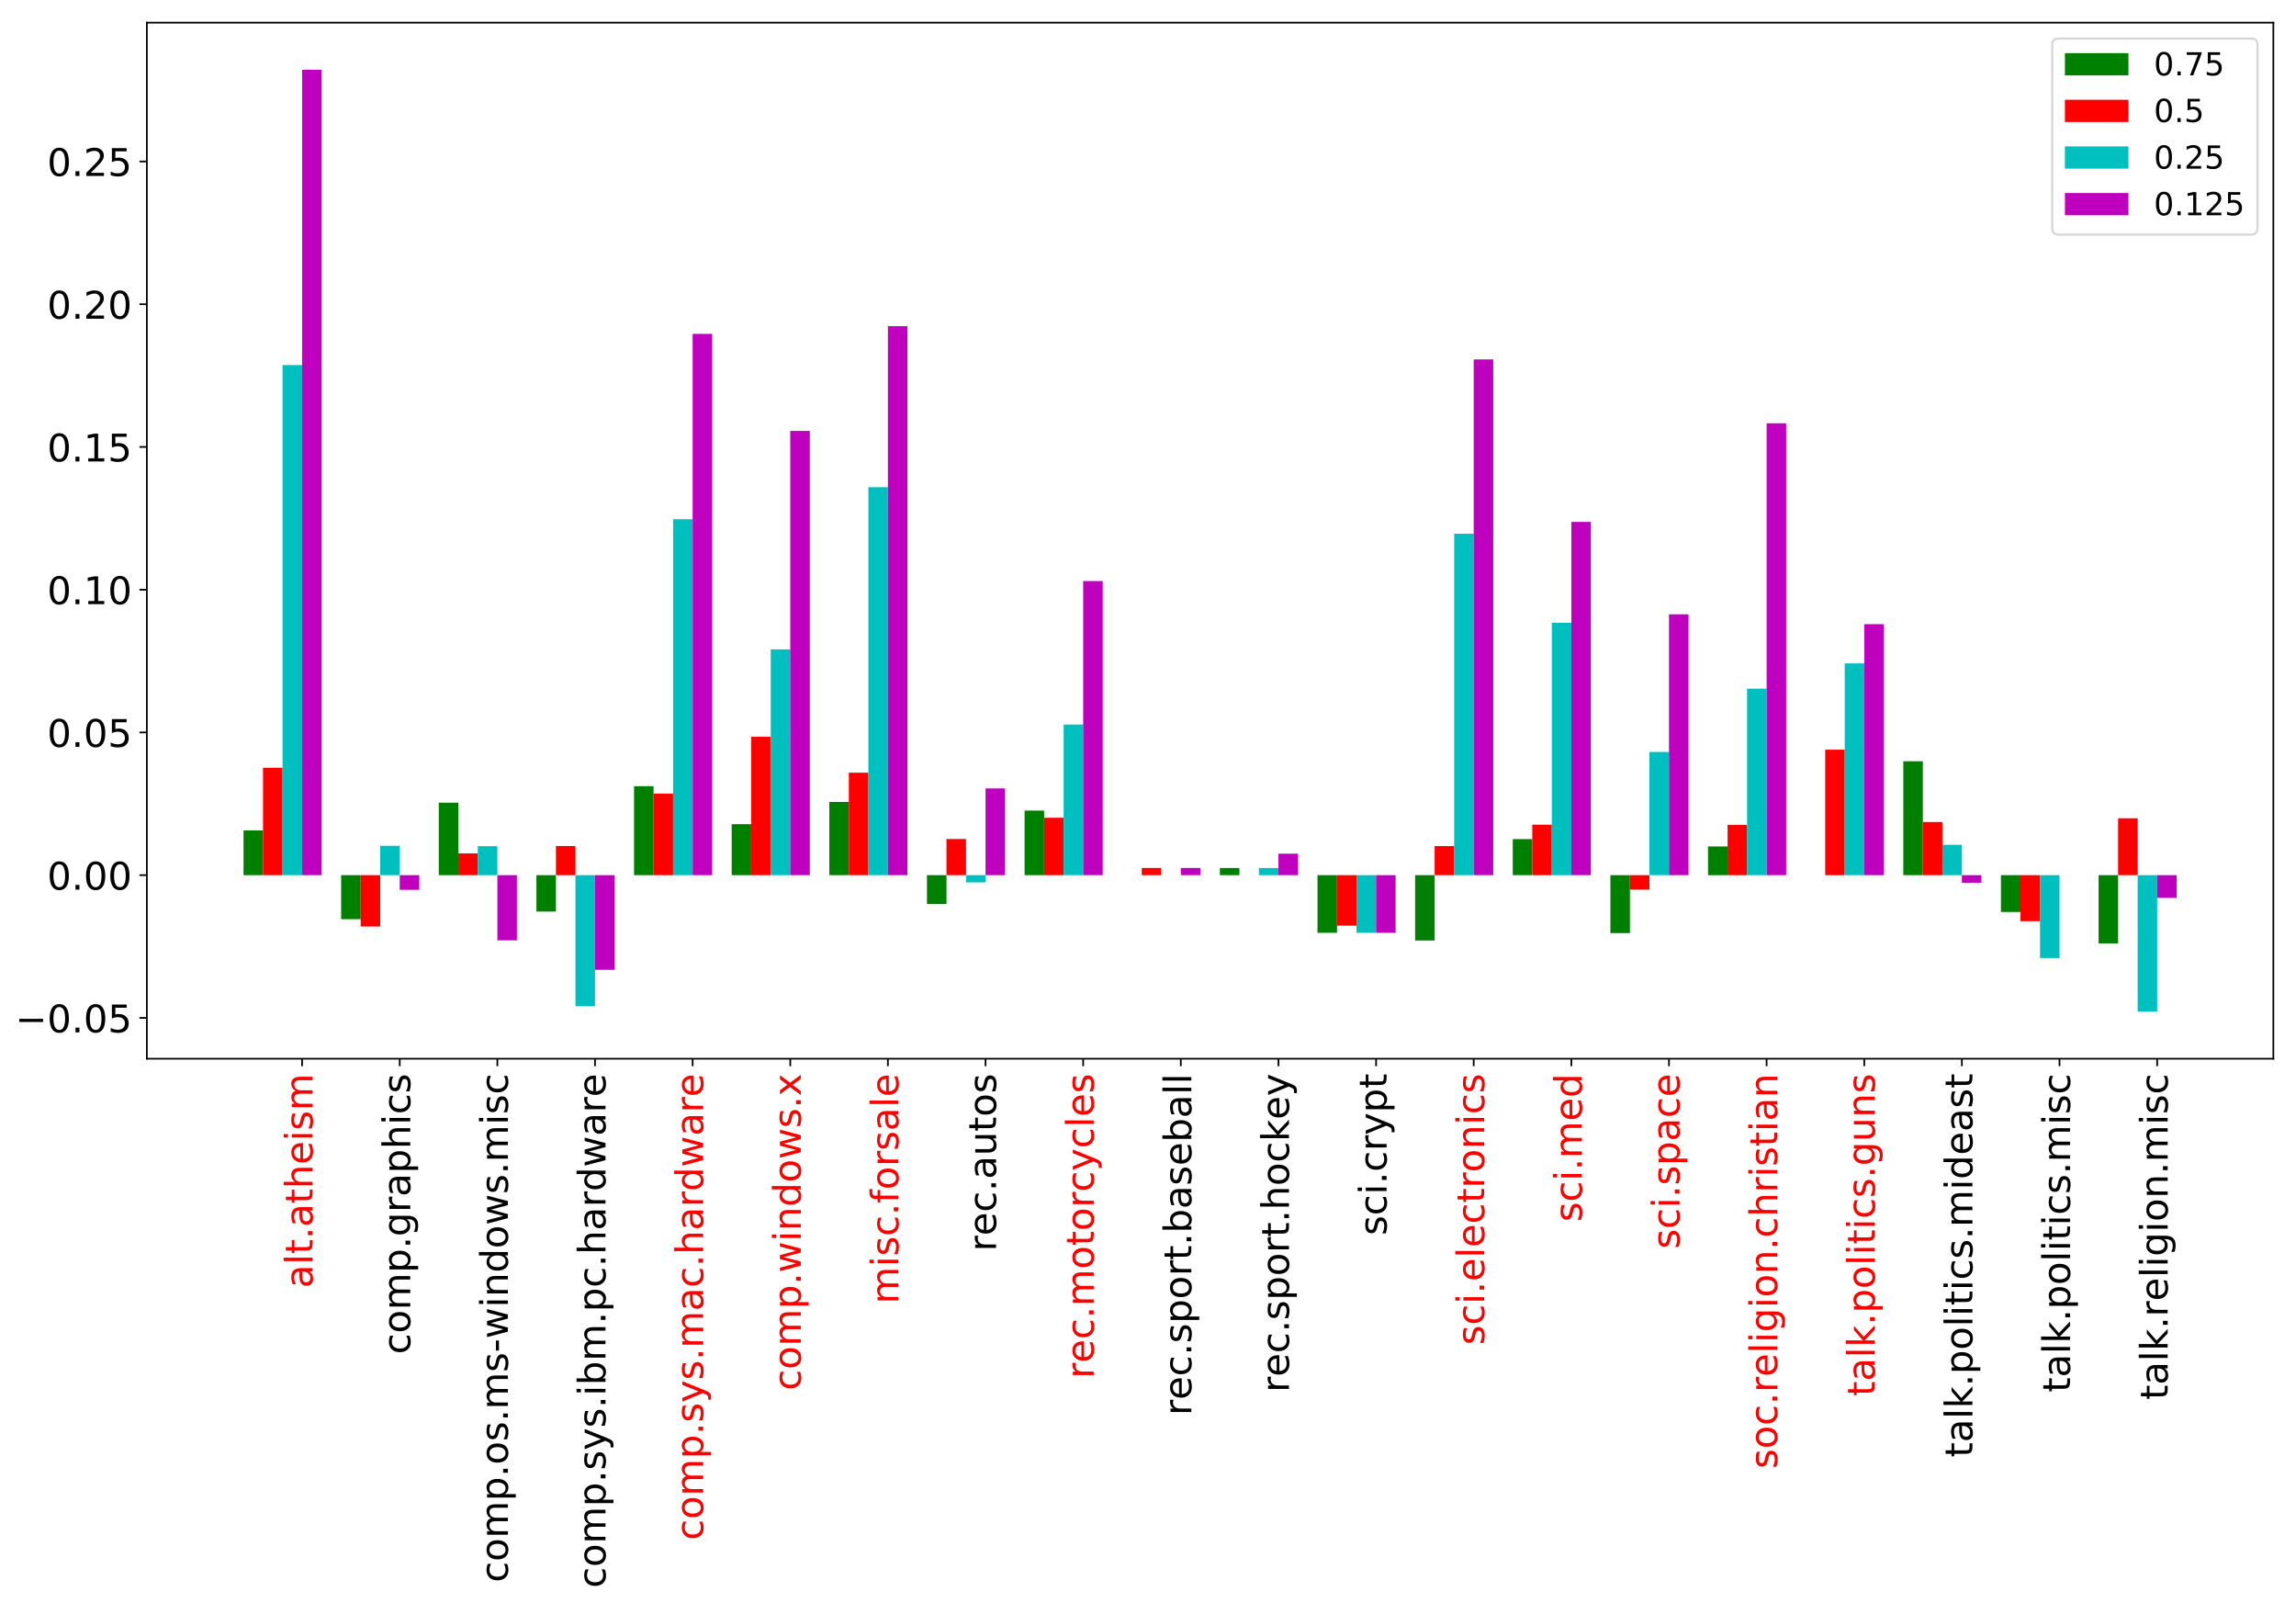 <?xml version="1.0" encoding="utf-8" standalone="no"?>
<!DOCTYPE svg PUBLIC "-//W3C//DTD SVG 1.1//EN"
  "http://www.w3.org/Graphics/SVG/1.1/DTD/svg11.dtd">
<!-- Created with matplotlib (https://matplotlib.org/) -->
<svg height="757.07pt" version="1.1" viewBox="0 0 1084.462 757.07" width="1084.462pt" xmlns="http://www.w3.org/2000/svg" xmlns:xlink="http://www.w3.org/1999/xlink">
 <defs>
  <style type="text/css">
*{stroke-linecap:butt;stroke-linejoin:round;}
  </style>
 </defs>
 <g id="figure_1">
  <g id="patch_1">
   <path d="M 0 757.07 
L 1084.462 757.07 
L 1084.462 -0 
L 0 -0 
z
" style="fill:#ffffff;"/>
  </g>
  <g id="axes_1">
   <g id="patch_2">
    <path d="M 69.362 499.94 
L 1073.762 499.94 
L 1073.762 10.7 
L 69.362 10.7 
z
" style="fill:#ffffff;"/>
   </g>
   <g id="patch_3">
    <path clip-path="url(#p10549a16bb)" d="M 115.016 413.255 
L 124.239 413.255 
L 124.239 392.126 
L 115.016 392.126 
z
" style="fill:#008000;"/>
   </g>
   <g id="patch_4">
    <path clip-path="url(#p10549a16bb)" d="M 161.132 413.255 
L 170.355 413.255 
L 170.355 434.047 
L 161.132 434.047 
z
" style="fill:#008000;"/>
   </g>
   <g id="patch_5">
    <path clip-path="url(#p10549a16bb)" d="M 207.248 413.255 
L 216.471 413.255 
L 216.471 379.042 
L 207.248 379.042 
z
" style="fill:#008000;"/>
   </g>
   <g id="patch_6">
    <path clip-path="url(#p10549a16bb)" d="M 253.363 413.255 
L 262.586 413.255 
L 262.586 430.449 
L 253.363 430.449 
z
" style="fill:#008000;"/>
   </g>
   <g id="patch_7">
    <path clip-path="url(#p10549a16bb)" d="M 299.479 413.255 
L 308.702 413.255 
L 308.702 371.239 
L 299.479 371.239 
z
" style="fill:#008000;"/>
   </g>
   <g id="patch_8">
    <path clip-path="url(#p10549a16bb)" d="M 345.595 413.255 
L 354.818 413.255 
L 354.818 389.183 
L 345.595 389.183 
z
" style="fill:#008000;"/>
   </g>
   <g id="patch_9">
    <path clip-path="url(#p10549a16bb)" d="M 391.71 413.255 
L 400.933 413.255 
L 400.933 378.691 
L 391.71 378.691 
z
" style="fill:#008000;"/>
   </g>
   <g id="patch_10">
    <path clip-path="url(#p10549a16bb)" d="M 437.826 413.255 
L 447.049 413.255 
L 447.049 426.906 
L 437.826 426.906 
z
" style="fill:#008000;"/>
   </g>
   <g id="patch_11">
    <path clip-path="url(#p10549a16bb)" d="M 483.942 413.255 
L 493.165 413.255 
L 493.165 382.772 
L 483.942 382.772 
z
" style="fill:#008000;"/>
   </g>
   <g id="patch_12">
    <path clip-path="url(#p10549a16bb)" d="M 530.057 413.255 
L 539.281 413.255 
L 539.281 413.255 
L 530.057 413.255 
z
" style="fill:#008000;"/>
   </g>
   <g id="patch_13">
    <path clip-path="url(#p10549a16bb)" d="M 576.173 413.255 
L 585.396 413.255 
L 585.396 409.877 
L 576.173 409.877 
z
" style="fill:#008000;"/>
   </g>
   <g id="patch_14">
    <path clip-path="url(#p10549a16bb)" d="M 622.289 413.255 
L 631.512 413.255 
L 631.512 440.488 
L 622.289 440.488 
z
" style="fill:#008000;"/>
   </g>
   <g id="patch_15">
    <path clip-path="url(#p10549a16bb)" d="M 668.405 413.255 
L 677.628 413.255 
L 677.628 444.126 
L 668.405 444.126 
z
" style="fill:#008000;"/>
   </g>
   <g id="patch_16">
    <path clip-path="url(#p10549a16bb)" d="M 714.52 413.255 
L 723.743 413.255 
L 723.743 396.235 
L 714.52 396.235 
z
" style="fill:#008000;"/>
   </g>
   <g id="patch_17">
    <path clip-path="url(#p10549a16bb)" d="M 760.636 413.255 
L 769.859 413.255 
L 769.859 440.626 
L 760.636 440.626 
z
" style="fill:#008000;"/>
   </g>
   <g id="patch_18">
    <path clip-path="url(#p10549a16bb)" d="M 806.752 413.255 
L 815.975 413.255 
L 815.975 399.707 
L 806.752 399.707 
z
" style="fill:#008000;"/>
   </g>
   <g id="patch_19">
    <path clip-path="url(#p10549a16bb)" d="M 852.867 413.255 
L 862.09 413.255 
L 862.09 413.255 
L 852.867 413.255 
z
" style="fill:#008000;"/>
   </g>
   <g id="patch_20">
    <path clip-path="url(#p10549a16bb)" d="M 898.983 413.255 
L 908.206 413.255 
L 908.206 359.478 
L 898.983 359.478 
z
" style="fill:#008000;"/>
   </g>
   <g id="patch_21">
    <path clip-path="url(#p10549a16bb)" d="M 945.099 413.255 
L 954.322 413.255 
L 954.322 430.649 
L 945.099 430.649 
z
" style="fill:#008000;"/>
   </g>
   <g id="patch_22">
    <path clip-path="url(#p10549a16bb)" d="M 991.214 413.255 
L 1000.438 413.255 
L 1000.438 445.478 
L 991.214 445.478 
z
" style="fill:#008000;"/>
   </g>
   <g id="patch_23">
    <path clip-path="url(#p10549a16bb)" d="M 124.239 413.255 
L 133.462 413.255 
L 133.462 362.546 
L 124.239 362.546 
z
" style="fill:#ff0000;"/>
   </g>
   <g id="patch_24">
    <path clip-path="url(#p10549a16bb)" d="M 170.355 413.255 
L 179.578 413.255 
L 179.578 437.512 
L 170.355 437.512 
z
" style="fill:#ff0000;"/>
   </g>
   <g id="patch_25">
    <path clip-path="url(#p10549a16bb)" d="M 216.471 413.255 
L 225.694 413.255 
L 225.694 402.991 
L 216.471 402.991 
z
" style="fill:#ff0000;"/>
   </g>
   <g id="patch_26">
    <path clip-path="url(#p10549a16bb)" d="M 262.586 413.255 
L 271.809 413.255 
L 271.809 399.5 
L 262.586 399.5 
z
" style="fill:#ff0000;"/>
   </g>
   <g id="patch_27">
    <path clip-path="url(#p10549a16bb)" d="M 308.702 413.255 
L 317.925 413.255 
L 317.925 374.74 
L 308.702 374.74 
z
" style="fill:#ff0000;"/>
   </g>
   <g id="patch_28">
    <path clip-path="url(#p10549a16bb)" d="M 354.818 413.255 
L 364.041 413.255 
L 364.041 347.918 
L 354.818 347.918 
z
" style="fill:#ff0000;"/>
   </g>
   <g id="patch_29">
    <path clip-path="url(#p10549a16bb)" d="M 400.933 413.255 
L 410.157 413.255 
L 410.157 364.865 
L 400.933 364.865 
z
" style="fill:#ff0000;"/>
   </g>
   <g id="patch_30">
    <path clip-path="url(#p10549a16bb)" d="M 447.049 413.255 
L 456.272 413.255 
L 456.272 396.192 
L 447.049 396.192 
z
" style="fill:#ff0000;"/>
   </g>
   <g id="patch_31">
    <path clip-path="url(#p10549a16bb)" d="M 493.165 413.255 
L 502.388 413.255 
L 502.388 386.159 
L 493.165 386.159 
z
" style="fill:#ff0000;"/>
   </g>
   <g id="patch_32">
    <path clip-path="url(#p10549a16bb)" d="M 539.281 413.255 
L 548.504 413.255 
L 548.504 409.86 
L 539.281 409.86 
z
" style="fill:#ff0000;"/>
   </g>
   <g id="patch_33">
    <path clip-path="url(#p10549a16bb)" d="M 585.396 413.255 
L 594.619 413.255 
L 594.619 413.255 
L 585.396 413.255 
z
" style="fill:#ff0000;"/>
   </g>
   <g id="patch_34">
    <path clip-path="url(#p10549a16bb)" d="M 631.512 413.255 
L 640.735 413.255 
L 640.735 437.084 
L 631.512 437.084 
z
" style="fill:#ff0000;"/>
   </g>
   <g id="patch_35">
    <path clip-path="url(#p10549a16bb)" d="M 677.628 413.255 
L 686.851 413.255 
L 686.851 399.535 
L 677.628 399.535 
z
" style="fill:#ff0000;"/>
   </g>
   <g id="patch_36">
    <path clip-path="url(#p10549a16bb)" d="M 723.743 413.255 
L 732.967 413.255 
L 732.967 389.427 
L 723.743 389.427 
z
" style="fill:#ff0000;"/>
   </g>
   <g id="patch_37">
    <path clip-path="url(#p10549a16bb)" d="M 769.859 413.255 
L 779.082 413.255 
L 779.082 420.098 
L 769.859 420.098 
z
" style="fill:#ff0000;"/>
   </g>
   <g id="patch_38">
    <path clip-path="url(#p10549a16bb)" d="M 815.975 413.255 
L 825.198 413.255 
L 825.198 389.546 
L 815.975 389.546 
z
" style="fill:#ff0000;"/>
   </g>
   <g id="patch_39">
    <path clip-path="url(#p10549a16bb)" d="M 862.09 413.255 
L 871.314 413.255 
L 871.314 354.002 
L 862.09 354.002 
z
" style="fill:#ff0000;"/>
   </g>
   <g id="patch_40">
    <path clip-path="url(#p10549a16bb)" d="M 908.206 413.255 
L 917.429 413.255 
L 917.429 388.159 
L 908.206 388.159 
z
" style="fill:#ff0000;"/>
   </g>
   <g id="patch_41">
    <path clip-path="url(#p10549a16bb)" d="M 954.322 413.255 
L 963.545 413.255 
L 963.545 434.997 
L 954.322 434.997 
z
" style="fill:#ff0000;"/>
   </g>
   <g id="patch_42">
    <path clip-path="url(#p10549a16bb)" d="M 1000.438 413.255 
L 1009.661 413.255 
L 1009.661 386.402 
L 1000.438 386.402 
z
" style="fill:#ff0000;"/>
   </g>
   <g id="patch_43">
    <path clip-path="url(#p10549a16bb)" d="M 133.462 413.255 
L 142.686 413.255 
L 142.686 172.388 
L 133.462 172.388 
z
" style="fill:#00bfbf;"/>
   </g>
   <g id="patch_44">
    <path clip-path="url(#p10549a16bb)" d="M 179.578 413.255 
L 188.801 413.255 
L 188.801 399.394 
L 179.578 399.394 
z
" style="fill:#00bfbf;"/>
   </g>
   <g id="patch_45">
    <path clip-path="url(#p10549a16bb)" d="M 225.694 413.255 
L 234.917 413.255 
L 234.917 399.57 
L 225.694 399.57 
z
" style="fill:#00bfbf;"/>
   </g>
   <g id="patch_46">
    <path clip-path="url(#p10549a16bb)" d="M 271.809 413.255 
L 281.033 413.255 
L 281.033 475.154 
L 271.809 475.154 
z
" style="fill:#00bfbf;"/>
   </g>
   <g id="patch_47">
    <path clip-path="url(#p10549a16bb)" d="M 317.925 413.255 
L 327.148 413.255 
L 327.148 245.191 
L 317.925 245.191 
z
" style="fill:#00bfbf;"/>
   </g>
   <g id="patch_48">
    <path clip-path="url(#p10549a16bb)" d="M 364.041 413.255 
L 373.264 413.255 
L 373.264 306.652 
L 364.041 306.652 
z
" style="fill:#00bfbf;"/>
   </g>
   <g id="patch_49">
    <path clip-path="url(#p10549a16bb)" d="M 410.157 413.255 
L 419.38 413.255 
L 419.38 230.064 
L 410.157 230.064 
z
" style="fill:#00bfbf;"/>
   </g>
   <g id="patch_50">
    <path clip-path="url(#p10549a16bb)" d="M 456.272 413.255 
L 465.495 413.255 
L 465.495 416.668 
L 456.272 416.668 
z
" style="fill:#00bfbf;"/>
   </g>
   <g id="patch_51">
    <path clip-path="url(#p10549a16bb)" d="M 502.388 413.255 
L 511.611 413.255 
L 511.611 342.129 
L 502.388 342.129 
z
" style="fill:#00bfbf;"/>
   </g>
   <g id="patch_52">
    <path clip-path="url(#p10549a16bb)" d="M 548.504 413.255 
L 557.727 413.255 
L 557.727 413.255 
L 548.504 413.255 
z
" style="fill:#00bfbf;"/>
   </g>
   <g id="patch_53">
    <path clip-path="url(#p10549a16bb)" d="M 594.619 413.255 
L 603.843 413.255 
L 603.843 409.877 
L 594.619 409.877 
z
" style="fill:#00bfbf;"/>
   </g>
   <g id="patch_54">
    <path clip-path="url(#p10549a16bb)" d="M 640.735 413.255 
L 649.958 413.255 
L 649.958 440.488 
L 640.735 440.488 
z
" style="fill:#00bfbf;"/>
   </g>
   <g id="patch_55">
    <path clip-path="url(#p10549a16bb)" d="M 686.851 413.255 
L 696.074 413.255 
L 696.074 252.042 
L 686.851 252.042 
z
" style="fill:#00bfbf;"/>
   </g>
   <g id="patch_56">
    <path clip-path="url(#p10549a16bb)" d="M 732.967 413.255 
L 742.19 413.255 
L 742.19 294.113 
L 732.967 294.113 
z
" style="fill:#00bfbf;"/>
   </g>
   <g id="patch_57">
    <path clip-path="url(#p10549a16bb)" d="M 779.082 413.255 
L 788.305 413.255 
L 788.305 355.092 
L 779.082 355.092 
z
" style="fill:#00bfbf;"/>
   </g>
   <g id="patch_58">
    <path clip-path="url(#p10549a16bb)" d="M 825.198 413.255 
L 834.421 413.255 
L 834.421 325.194 
L 825.198 325.194 
z
" style="fill:#00bfbf;"/>
   </g>
   <g id="patch_59">
    <path clip-path="url(#p10549a16bb)" d="M 871.314 413.255 
L 880.537 413.255 
L 880.537 313.265 
L 871.314 313.265 
z
" style="fill:#00bfbf;"/>
   </g>
   <g id="patch_60">
    <path clip-path="url(#p10549a16bb)" d="M 917.429 413.255 
L 926.652 413.255 
L 926.652 398.914 
L 917.429 398.914 
z
" style="fill:#00bfbf;"/>
   </g>
   <g id="patch_61">
    <path clip-path="url(#p10549a16bb)" d="M 963.545 413.255 
L 972.768 413.255 
L 972.768 452.391 
L 963.545 452.391 
z
" style="fill:#00bfbf;"/>
   </g>
   <g id="patch_62">
    <path clip-path="url(#p10549a16bb)" d="M 1009.661 413.255 
L 1018.884 413.255 
L 1018.884 477.702 
L 1009.661 477.702 
z
" style="fill:#00bfbf;"/>
   </g>
   <g id="patch_63">
    <path clip-path="url(#p10549a16bb)" d="M 142.686 413.255 
L 151.909 413.255 
L 151.909 32.938 
L 142.686 32.938 
z
" style="fill:#bf00bf;"/>
   </g>
   <g id="patch_64">
    <path clip-path="url(#p10549a16bb)" d="M 188.801 413.255 
L 198.024 413.255 
L 198.024 420.186 
L 188.801 420.186 
z
" style="fill:#bf00bf;"/>
   </g>
   <g id="patch_65">
    <path clip-path="url(#p10549a16bb)" d="M 234.917 413.255 
L 244.14 413.255 
L 244.14 444.047 
L 234.917 444.047 
z
" style="fill:#bf00bf;"/>
   </g>
   <g id="patch_66">
    <path clip-path="url(#p10549a16bb)" d="M 281.033 413.255 
L 290.256 413.255 
L 290.256 457.96 
L 281.033 457.96 
z
" style="fill:#bf00bf;"/>
   </g>
   <g id="patch_67">
    <path clip-path="url(#p10549a16bb)" d="M 327.148 413.255 
L 336.371 413.255 
L 336.371 157.658 
L 327.148 157.658 
z
" style="fill:#bf00bf;"/>
   </g>
   <g id="patch_68">
    <path clip-path="url(#p10549a16bb)" d="M 373.264 413.255 
L 382.487 413.255 
L 382.487 203.488 
L 373.264 203.488 
z
" style="fill:#bf00bf;"/>
   </g>
   <g id="patch_69">
    <path clip-path="url(#p10549a16bb)" d="M 419.38 413.255 
L 428.603 413.255 
L 428.603 154.022 
L 419.38 154.022 
z
" style="fill:#bf00bf;"/>
   </g>
   <g id="patch_70">
    <path clip-path="url(#p10549a16bb)" d="M 465.495 413.255 
L 474.719 413.255 
L 474.719 372.303 
L 465.495 372.303 
z
" style="fill:#bf00bf;"/>
   </g>
   <g id="patch_71">
    <path clip-path="url(#p10549a16bb)" d="M 511.611 413.255 
L 520.834 413.255 
L 520.834 274.389 
L 511.611 274.389 
z
" style="fill:#bf00bf;"/>
   </g>
   <g id="patch_72">
    <path clip-path="url(#p10549a16bb)" d="M 557.727 413.255 
L 566.95 413.255 
L 566.95 409.86 
L 557.727 409.86 
z
" style="fill:#bf00bf;"/>
   </g>
   <g id="patch_73">
    <path clip-path="url(#p10549a16bb)" d="M 603.843 413.255 
L 613.066 413.255 
L 613.066 403.12 
L 603.843 403.12 
z
" style="fill:#bf00bf;"/>
   </g>
   <g id="patch_74">
    <path clip-path="url(#p10549a16bb)" d="M 649.958 413.255 
L 659.181 413.255 
L 659.181 440.488 
L 649.958 440.488 
z
" style="fill:#bf00bf;"/>
   </g>
   <g id="patch_75">
    <path clip-path="url(#p10549a16bb)" d="M 696.074 413.255 
L 705.297 413.255 
L 705.297 169.721 
L 696.074 169.721 
z
" style="fill:#bf00bf;"/>
   </g>
   <g id="patch_76">
    <path clip-path="url(#p10549a16bb)" d="M 742.19 413.255 
L 751.413 413.255 
L 751.413 246.456 
L 742.19 246.456 
z
" style="fill:#bf00bf;"/>
   </g>
   <g id="patch_77">
    <path clip-path="url(#p10549a16bb)" d="M 788.305 413.255 
L 797.529 413.255 
L 797.529 290.086 
L 788.305 290.086 
z
" style="fill:#bf00bf;"/>
   </g>
   <g id="patch_78">
    <path clip-path="url(#p10549a16bb)" d="M 834.421 413.255 
L 843.644 413.255 
L 843.644 199.876 
L 834.421 199.876 
z
" style="fill:#bf00bf;"/>
   </g>
   <g id="patch_79">
    <path clip-path="url(#p10549a16bb)" d="M 880.537 413.255 
L 889.76 413.255 
L 889.76 294.748 
L 880.537 294.748 
z
" style="fill:#bf00bf;"/>
   </g>
   <g id="patch_80">
    <path clip-path="url(#p10549a16bb)" d="M 926.652 413.255 
L 935.876 413.255 
L 935.876 416.84 
L 926.652 416.84 
z
" style="fill:#bf00bf;"/>
   </g>
   <g id="patch_81">
    <path clip-path="url(#p10549a16bb)" d="M 972.768 413.255 
L 981.991 413.255 
L 981.991 413.255 
L 972.768 413.255 
z
" style="fill:#bf00bf;"/>
   </g>
   <g id="patch_82">
    <path clip-path="url(#p10549a16bb)" d="M 1018.884 413.255 
L 1028.107 413.255 
L 1028.107 423.996 
L 1018.884 423.996 
z
" style="fill:#bf00bf;"/>
   </g>
   <g id="matplotlib.axis_1">
    <g id="xtick_1">
     <g id="line2d_1">
      <defs>
       <path d="M 0 0 
L 0 3.5 
" id="ma0f0abf69b" style="stroke:#000000;stroke-width:0.8;"/>
      </defs>
      <g>
       <use style="stroke:#000000;stroke-width:0.8;" x="142.686" xlink:href="#ma0f0abf69b" y="499.94"/>
      </g>
     </g>
     <g id="text_1">
      <!-- alt.atheism -->
      <defs>
       <path d="M 34.281 27.484 
Q 23.391 27.484 19.188 25 
Q 14.984 22.516 14.984 16.5 
Q 14.984 11.719 18.141 8.906 
Q 21.297 6.109 26.703 6.109 
Q 34.188 6.109 38.703 11.406 
Q 43.219 16.703 43.219 25.484 
L 43.219 27.484 
z
M 52.203 31.203 
L 52.203 0 
L 43.219 0 
L 43.219 8.297 
Q 40.141 3.328 35.547 0.953 
Q 30.953 -1.422 24.312 -1.422 
Q 15.922 -1.422 10.953 3.297 
Q 6 8.016 6 15.922 
Q 6 25.141 12.172 29.828 
Q 18.359 34.516 30.609 34.516 
L 43.219 34.516 
L 43.219 35.406 
Q 43.219 41.609 39.141 45 
Q 35.062 48.391 27.688 48.391 
Q 23 48.391 18.547 47.266 
Q 14.109 46.141 10.016 43.891 
L 10.016 52.203 
Q 14.938 54.109 19.578 55.047 
Q 24.219 56 28.609 56 
Q 40.484 56 46.344 49.844 
Q 52.203 43.703 52.203 31.203 
z
" id="DejaVuSans-97"/>
       <path d="M 9.422 75.984 
L 18.406 75.984 
L 18.406 0 
L 9.422 0 
z
" id="DejaVuSans-108"/>
       <path d="M 18.312 70.219 
L 18.312 54.688 
L 36.812 54.688 
L 36.812 47.703 
L 18.312 47.703 
L 18.312 18.016 
Q 18.312 11.328 20.141 9.422 
Q 21.969 7.516 27.594 7.516 
L 36.812 7.516 
L 36.812 0 
L 27.594 0 
Q 17.188 0 13.234 3.875 
Q 9.281 7.766 9.281 18.016 
L 9.281 47.703 
L 2.688 47.703 
L 2.688 54.688 
L 9.281 54.688 
L 9.281 70.219 
z
" id="DejaVuSans-116"/>
       <path d="M 10.688 12.406 
L 21 12.406 
L 21 0 
L 10.688 0 
z
" id="DejaVuSans-46"/>
       <path d="M 54.891 33.016 
L 54.891 0 
L 45.906 0 
L 45.906 32.719 
Q 45.906 40.484 42.875 44.328 
Q 39.844 48.188 33.797 48.188 
Q 26.516 48.188 22.312 43.547 
Q 18.109 38.922 18.109 30.906 
L 18.109 0 
L 9.078 0 
L 9.078 75.984 
L 18.109 75.984 
L 18.109 46.188 
Q 21.344 51.125 25.703 53.562 
Q 30.078 56 35.797 56 
Q 45.219 56 50.047 50.172 
Q 54.891 44.344 54.891 33.016 
z
" id="DejaVuSans-104"/>
       <path d="M 56.203 29.594 
L 56.203 25.203 
L 14.891 25.203 
Q 15.484 15.922 20.484 11.062 
Q 25.484 6.203 34.422 6.203 
Q 39.594 6.203 44.453 7.469 
Q 49.312 8.734 54.109 11.281 
L 54.109 2.781 
Q 49.266 0.734 44.188 -0.344 
Q 39.109 -1.422 33.891 -1.422 
Q 20.797 -1.422 13.156 6.188 
Q 5.516 13.812 5.516 26.812 
Q 5.516 40.234 12.766 48.109 
Q 20.016 56 32.328 56 
Q 43.359 56 49.781 48.891 
Q 56.203 41.797 56.203 29.594 
z
M 47.219 32.234 
Q 47.125 39.594 43.094 43.984 
Q 39.062 48.391 32.422 48.391 
Q 24.906 48.391 20.391 44.141 
Q 15.875 39.891 15.188 32.172 
z
" id="DejaVuSans-101"/>
       <path d="M 9.422 54.688 
L 18.406 54.688 
L 18.406 0 
L 9.422 0 
z
M 9.422 75.984 
L 18.406 75.984 
L 18.406 64.594 
L 9.422 64.594 
z
" id="DejaVuSans-105"/>
       <path d="M 44.281 53.078 
L 44.281 44.578 
Q 40.484 46.531 36.375 47.5 
Q 32.281 48.484 27.875 48.484 
Q 21.188 48.484 17.844 46.438 
Q 14.5 44.391 14.5 40.281 
Q 14.5 37.156 16.891 35.375 
Q 19.281 33.594 26.516 31.984 
L 29.594 31.297 
Q 39.156 29.25 43.188 25.516 
Q 47.219 21.781 47.219 15.094 
Q 47.219 7.469 41.188 3.016 
Q 35.156 -1.422 24.609 -1.422 
Q 20.219 -1.422 15.453 -0.562 
Q 10.688 0.297 5.422 2 
L 5.422 11.281 
Q 10.406 8.688 15.234 7.391 
Q 20.062 6.109 24.812 6.109 
Q 31.156 6.109 34.562 8.281 
Q 37.984 10.453 37.984 14.406 
Q 37.984 18.062 35.516 20.016 
Q 33.062 21.969 24.703 23.781 
L 21.578 24.516 
Q 13.234 26.266 9.516 29.906 
Q 5.812 33.547 5.812 39.891 
Q 5.812 47.609 11.281 51.797 
Q 16.75 56 26.812 56 
Q 31.781 56 36.172 55.266 
Q 40.578 54.547 44.281 53.078 
z
" id="DejaVuSans-115"/>
       <path d="M 52 44.188 
Q 55.375 50.25 60.062 53.125 
Q 64.75 56 71.094 56 
Q 79.641 56 84.281 50.016 
Q 88.922 44.047 88.922 33.016 
L 88.922 0 
L 79.891 0 
L 79.891 32.719 
Q 79.891 40.578 77.094 44.375 
Q 74.312 48.188 68.609 48.188 
Q 61.625 48.188 57.562 43.547 
Q 53.516 38.922 53.516 30.906 
L 53.516 0 
L 44.484 0 
L 44.484 32.719 
Q 44.484 40.625 41.703 44.406 
Q 38.922 48.188 33.109 48.188 
Q 26.219 48.188 22.156 43.531 
Q 18.109 38.875 18.109 30.906 
L 18.109 0 
L 9.078 0 
L 9.078 54.688 
L 18.109 54.688 
L 18.109 46.188 
Q 21.188 51.219 25.484 53.609 
Q 29.781 56 35.688 56 
Q 41.656 56 45.828 52.969 
Q 50 49.953 52 44.188 
z
" id="DejaVuSans-109"/>
      </defs>
      <g style="fill:#ff0000;" transform="translate(147.652 608.229)rotate(-90)scale(0.18 -0.18)">
       <use xlink:href="#DejaVuSans-97"/>
       <use x="61.279" xlink:href="#DejaVuSans-108"/>
       <use x="89.062" xlink:href="#DejaVuSans-116"/>
       <use x="128.271" xlink:href="#DejaVuSans-46"/>
       <use x="160.059" xlink:href="#DejaVuSans-97"/>
       <use x="221.338" xlink:href="#DejaVuSans-116"/>
       <use x="260.547" xlink:href="#DejaVuSans-104"/>
       <use x="323.926" xlink:href="#DejaVuSans-101"/>
       <use x="385.449" xlink:href="#DejaVuSans-105"/>
       <use x="413.232" xlink:href="#DejaVuSans-115"/>
       <use x="465.332" xlink:href="#DejaVuSans-109"/>
      </g>
     </g>
    </g>
    <g id="xtick_2">
     <g id="line2d_2">
      <g>
       <use style="stroke:#000000;stroke-width:0.8;" x="188.801" xlink:href="#ma0f0abf69b" y="499.94"/>
      </g>
     </g>
     <g id="text_2">
      <!-- comp.graphics -->
      <defs>
       <path d="M 48.781 52.594 
L 48.781 44.188 
Q 44.969 46.297 41.141 47.344 
Q 37.312 48.391 33.406 48.391 
Q 24.656 48.391 19.812 42.844 
Q 14.984 37.312 14.984 27.297 
Q 14.984 17.281 19.812 11.734 
Q 24.656 6.203 33.406 6.203 
Q 37.312 6.203 41.141 7.25 
Q 44.969 8.297 48.781 10.406 
L 48.781 2.094 
Q 45.016 0.344 40.984 -0.531 
Q 36.969 -1.422 32.422 -1.422 
Q 20.062 -1.422 12.781 6.344 
Q 5.516 14.109 5.516 27.297 
Q 5.516 40.672 12.859 48.328 
Q 20.219 56 33.016 56 
Q 37.156 56 41.109 55.141 
Q 45.062 54.297 48.781 52.594 
z
" id="DejaVuSans-99"/>
       <path d="M 30.609 48.391 
Q 23.391 48.391 19.188 42.75 
Q 14.984 37.109 14.984 27.297 
Q 14.984 17.484 19.156 11.844 
Q 23.344 6.203 30.609 6.203 
Q 37.797 6.203 41.984 11.859 
Q 46.188 17.531 46.188 27.297 
Q 46.188 37.016 41.984 42.703 
Q 37.797 48.391 30.609 48.391 
z
M 30.609 56 
Q 42.328 56 49.016 48.375 
Q 55.719 40.766 55.719 27.297 
Q 55.719 13.875 49.016 6.219 
Q 42.328 -1.422 30.609 -1.422 
Q 18.844 -1.422 12.172 6.219 
Q 5.516 13.875 5.516 27.297 
Q 5.516 40.766 12.172 48.375 
Q 18.844 56 30.609 56 
z
" id="DejaVuSans-111"/>
       <path d="M 18.109 8.203 
L 18.109 -20.797 
L 9.078 -20.797 
L 9.078 54.688 
L 18.109 54.688 
L 18.109 46.391 
Q 20.953 51.266 25.266 53.625 
Q 29.594 56 35.594 56 
Q 45.562 56 51.781 48.094 
Q 58.016 40.188 58.016 27.297 
Q 58.016 14.406 51.781 6.484 
Q 45.562 -1.422 35.594 -1.422 
Q 29.594 -1.422 25.266 0.953 
Q 20.953 3.328 18.109 8.203 
z
M 48.688 27.297 
Q 48.688 37.203 44.609 42.844 
Q 40.531 48.484 33.406 48.484 
Q 26.266 48.484 22.188 42.844 
Q 18.109 37.203 18.109 27.297 
Q 18.109 17.391 22.188 11.75 
Q 26.266 6.109 33.406 6.109 
Q 40.531 6.109 44.609 11.75 
Q 48.688 17.391 48.688 27.297 
z
" id="DejaVuSans-112"/>
       <path d="M 45.406 27.984 
Q 45.406 37.75 41.375 43.109 
Q 37.359 48.484 30.078 48.484 
Q 22.859 48.484 18.828 43.109 
Q 14.797 37.75 14.797 27.984 
Q 14.797 18.266 18.828 12.891 
Q 22.859 7.516 30.078 7.516 
Q 37.359 7.516 41.375 12.891 
Q 45.406 18.266 45.406 27.984 
z
M 54.391 6.781 
Q 54.391 -7.172 48.188 -13.984 
Q 42 -20.797 29.203 -20.797 
Q 24.469 -20.797 20.266 -20.094 
Q 16.062 -19.391 12.109 -17.922 
L 12.109 -9.188 
Q 16.062 -11.328 19.922 -12.344 
Q 23.781 -13.375 27.781 -13.375 
Q 36.625 -13.375 41.016 -8.766 
Q 45.406 -4.156 45.406 5.172 
L 45.406 9.625 
Q 42.625 4.781 38.281 2.391 
Q 33.938 0 27.875 0 
Q 17.828 0 11.672 7.656 
Q 5.516 15.328 5.516 27.984 
Q 5.516 40.672 11.672 48.328 
Q 17.828 56 27.875 56 
Q 33.938 56 38.281 53.609 
Q 42.625 51.219 45.406 46.391 
L 45.406 54.688 
L 54.391 54.688 
z
" id="DejaVuSans-103"/>
       <path d="M 41.109 46.297 
Q 39.594 47.172 37.812 47.578 
Q 36.031 48 33.891 48 
Q 26.266 48 22.188 43.047 
Q 18.109 38.094 18.109 28.812 
L 18.109 0 
L 9.078 0 
L 9.078 54.688 
L 18.109 54.688 
L 18.109 46.188 
Q 20.953 51.172 25.484 53.578 
Q 30.031 56 36.531 56 
Q 37.453 56 38.578 55.875 
Q 39.703 55.766 41.062 55.516 
z
" id="DejaVuSans-114"/>
      </defs>
      <g transform="translate(193.768 639.499)rotate(-90)scale(0.18 -0.18)">
       <use xlink:href="#DejaVuSans-99"/>
       <use x="54.98" xlink:href="#DejaVuSans-111"/>
       <use x="116.162" xlink:href="#DejaVuSans-109"/>
       <use x="213.574" xlink:href="#DejaVuSans-112"/>
       <use x="277.051" xlink:href="#DejaVuSans-46"/>
       <use x="308.838" xlink:href="#DejaVuSans-103"/>
       <use x="372.314" xlink:href="#DejaVuSans-114"/>
       <use x="413.428" xlink:href="#DejaVuSans-97"/>
       <use x="474.707" xlink:href="#DejaVuSans-112"/>
       <use x="538.184" xlink:href="#DejaVuSans-104"/>
       <use x="601.562" xlink:href="#DejaVuSans-105"/>
       <use x="629.346" xlink:href="#DejaVuSans-99"/>
       <use x="684.326" xlink:href="#DejaVuSans-115"/>
      </g>
     </g>
    </g>
    <g id="xtick_3">
     <g id="line2d_3">
      <g>
       <use style="stroke:#000000;stroke-width:0.8;" x="234.917" xlink:href="#ma0f0abf69b" y="499.94"/>
      </g>
     </g>
     <g id="text_3">
      <!-- comp.os.ms-windows.misc -->
      <defs>
       <path d="M 4.891 31.391 
L 31.203 31.391 
L 31.203 23.391 
L 4.891 23.391 
z
" id="DejaVuSans-45"/>
       <path d="M 4.203 54.688 
L 13.188 54.688 
L 24.422 12.016 
L 35.594 54.688 
L 46.188 54.688 
L 57.422 12.016 
L 68.609 54.688 
L 77.594 54.688 
L 63.281 0 
L 52.688 0 
L 40.922 44.828 
L 29.109 0 
L 18.5 0 
z
" id="DejaVuSans-119"/>
       <path d="M 54.891 33.016 
L 54.891 0 
L 45.906 0 
L 45.906 32.719 
Q 45.906 40.484 42.875 44.328 
Q 39.844 48.188 33.797 48.188 
Q 26.516 48.188 22.312 43.547 
Q 18.109 38.922 18.109 30.906 
L 18.109 0 
L 9.078 0 
L 9.078 54.688 
L 18.109 54.688 
L 18.109 46.188 
Q 21.344 51.125 25.703 53.562 
Q 30.078 56 35.797 56 
Q 45.219 56 50.047 50.172 
Q 54.891 44.344 54.891 33.016 
z
" id="DejaVuSans-110"/>
       <path d="M 45.406 46.391 
L 45.406 75.984 
L 54.391 75.984 
L 54.391 0 
L 45.406 0 
L 45.406 8.203 
Q 42.578 3.328 38.25 0.953 
Q 33.938 -1.422 27.875 -1.422 
Q 17.969 -1.422 11.734 6.484 
Q 5.516 14.406 5.516 27.297 
Q 5.516 40.188 11.734 48.094 
Q 17.969 56 27.875 56 
Q 33.938 56 38.25 53.625 
Q 42.578 51.266 45.406 46.391 
z
M 14.797 27.297 
Q 14.797 17.391 18.875 11.75 
Q 22.953 6.109 30.078 6.109 
Q 37.203 6.109 41.297 11.75 
Q 45.406 17.391 45.406 27.297 
Q 45.406 37.203 41.297 42.844 
Q 37.203 48.484 30.078 48.484 
Q 22.953 48.484 18.875 42.844 
Q 14.797 37.203 14.797 27.297 
z
" id="DejaVuSans-100"/>
      </defs>
      <g transform="translate(239.884 747.243)rotate(-90)scale(0.18 -0.18)">
       <use xlink:href="#DejaVuSans-99"/>
       <use x="54.98" xlink:href="#DejaVuSans-111"/>
       <use x="116.162" xlink:href="#DejaVuSans-109"/>
       <use x="213.574" xlink:href="#DejaVuSans-112"/>
       <use x="277.051" xlink:href="#DejaVuSans-46"/>
       <use x="308.838" xlink:href="#DejaVuSans-111"/>
       <use x="370.02" xlink:href="#DejaVuSans-115"/>
       <use x="422.119" xlink:href="#DejaVuSans-46"/>
       <use x="453.906" xlink:href="#DejaVuSans-109"/>
       <use x="551.318" xlink:href="#DejaVuSans-115"/>
       <use x="603.418" xlink:href="#DejaVuSans-45"/>
       <use x="639.502" xlink:href="#DejaVuSans-119"/>
       <use x="721.289" xlink:href="#DejaVuSans-105"/>
       <use x="749.072" xlink:href="#DejaVuSans-110"/>
       <use x="812.451" xlink:href="#DejaVuSans-100"/>
       <use x="875.928" xlink:href="#DejaVuSans-111"/>
       <use x="937.109" xlink:href="#DejaVuSans-119"/>
       <use x="1018.896" xlink:href="#DejaVuSans-115"/>
       <use x="1070.996" xlink:href="#DejaVuSans-46"/>
       <use x="1102.783" xlink:href="#DejaVuSans-109"/>
       <use x="1200.195" xlink:href="#DejaVuSans-105"/>
       <use x="1227.979" xlink:href="#DejaVuSans-115"/>
       <use x="1280.078" xlink:href="#DejaVuSans-99"/>
      </g>
     </g>
    </g>
    <g id="xtick_4">
     <g id="line2d_4">
      <g>
       <use style="stroke:#000000;stroke-width:0.8;" x="281.033" xlink:href="#ma0f0abf69b" y="499.94"/>
      </g>
     </g>
     <g id="text_4">
      <!-- comp.sys.ibm.pc.hardware -->
      <defs>
       <path d="M 32.172 -5.078 
Q 28.375 -14.844 24.75 -17.812 
Q 21.141 -20.797 15.094 -20.797 
L 7.906 -20.797 
L 7.906 -13.281 
L 13.188 -13.281 
Q 16.891 -13.281 18.938 -11.516 
Q 21 -9.766 23.484 -3.219 
L 25.094 0.875 
L 2.984 54.688 
L 12.5 54.688 
L 29.594 11.922 
L 46.688 54.688 
L 56.203 54.688 
z
" id="DejaVuSans-121"/>
       <path d="M 48.688 27.297 
Q 48.688 37.203 44.609 42.844 
Q 40.531 48.484 33.406 48.484 
Q 26.266 48.484 22.188 42.844 
Q 18.109 37.203 18.109 27.297 
Q 18.109 17.391 22.188 11.75 
Q 26.266 6.109 33.406 6.109 
Q 40.531 6.109 44.609 11.75 
Q 48.688 17.391 48.688 27.297 
z
M 18.109 46.391 
Q 20.953 51.266 25.266 53.625 
Q 29.594 56 35.594 56 
Q 45.562 56 51.781 48.094 
Q 58.016 40.188 58.016 27.297 
Q 58.016 14.406 51.781 6.484 
Q 45.562 -1.422 35.594 -1.422 
Q 29.594 -1.422 25.266 0.953 
Q 20.953 3.328 18.109 8.203 
L 18.109 0 
L 9.078 0 
L 9.078 75.984 
L 18.109 75.984 
z
" id="DejaVuSans-98"/>
      </defs>
      <g transform="translate(286 749.87)rotate(-90)scale(0.18 -0.18)">
       <use xlink:href="#DejaVuSans-99"/>
       <use x="54.98" xlink:href="#DejaVuSans-111"/>
       <use x="116.162" xlink:href="#DejaVuSans-109"/>
       <use x="213.574" xlink:href="#DejaVuSans-112"/>
       <use x="277.051" xlink:href="#DejaVuSans-46"/>
       <use x="308.838" xlink:href="#DejaVuSans-115"/>
       <use x="360.938" xlink:href="#DejaVuSans-121"/>
       <use x="420.117" xlink:href="#DejaVuSans-115"/>
       <use x="472.217" xlink:href="#DejaVuSans-46"/>
       <use x="504.004" xlink:href="#DejaVuSans-105"/>
       <use x="531.787" xlink:href="#DejaVuSans-98"/>
       <use x="595.264" xlink:href="#DejaVuSans-109"/>
       <use x="692.676" xlink:href="#DejaVuSans-46"/>
       <use x="724.463" xlink:href="#DejaVuSans-112"/>
       <use x="787.939" xlink:href="#DejaVuSans-99"/>
       <use x="842.92" xlink:href="#DejaVuSans-46"/>
       <use x="874.707" xlink:href="#DejaVuSans-104"/>
       <use x="938.086" xlink:href="#DejaVuSans-97"/>
       <use x="999.365" xlink:href="#DejaVuSans-114"/>
       <use x="1040.463" xlink:href="#DejaVuSans-100"/>
       <use x="1103.939" xlink:href="#DejaVuSans-119"/>
       <use x="1185.727" xlink:href="#DejaVuSans-97"/>
       <use x="1247.006" xlink:href="#DejaVuSans-114"/>
       <use x="1288.088" xlink:href="#DejaVuSans-101"/>
      </g>
     </g>
    </g>
    <g id="xtick_5">
     <g id="line2d_5">
      <g>
       <use style="stroke:#000000;stroke-width:0.8;" x="327.148" xlink:href="#ma0f0abf69b" y="499.94"/>
      </g>
     </g>
     <g id="text_5">
      <!-- comp.sys.mac.hardware -->
      <g style="fill:#ff0000;" transform="translate(332.115 727.325)rotate(-90)scale(0.18 -0.18)">
       <use xlink:href="#DejaVuSans-99"/>
       <use x="54.98" xlink:href="#DejaVuSans-111"/>
       <use x="116.162" xlink:href="#DejaVuSans-109"/>
       <use x="213.574" xlink:href="#DejaVuSans-112"/>
       <use x="277.051" xlink:href="#DejaVuSans-46"/>
       <use x="308.838" xlink:href="#DejaVuSans-115"/>
       <use x="360.938" xlink:href="#DejaVuSans-121"/>
       <use x="420.117" xlink:href="#DejaVuSans-115"/>
       <use x="472.217" xlink:href="#DejaVuSans-46"/>
       <use x="504.004" xlink:href="#DejaVuSans-109"/>
       <use x="601.416" xlink:href="#DejaVuSans-97"/>
       <use x="662.695" xlink:href="#DejaVuSans-99"/>
       <use x="717.676" xlink:href="#DejaVuSans-46"/>
       <use x="749.463" xlink:href="#DejaVuSans-104"/>
       <use x="812.842" xlink:href="#DejaVuSans-97"/>
       <use x="874.121" xlink:href="#DejaVuSans-114"/>
       <use x="915.219" xlink:href="#DejaVuSans-100"/>
       <use x="978.695" xlink:href="#DejaVuSans-119"/>
       <use x="1060.482" xlink:href="#DejaVuSans-97"/>
       <use x="1121.762" xlink:href="#DejaVuSans-114"/>
       <use x="1162.844" xlink:href="#DejaVuSans-101"/>
      </g>
     </g>
    </g>
    <g id="xtick_6">
     <g id="line2d_6">
      <g>
       <use style="stroke:#000000;stroke-width:0.8;" x="373.264" xlink:href="#ma0f0abf69b" y="499.94"/>
      </g>
     </g>
     <g id="text_6">
      <!-- comp.windows.x -->
      <defs>
       <path d="M 54.891 54.688 
L 35.109 28.078 
L 55.906 0 
L 45.312 0 
L 29.391 21.484 
L 13.484 0 
L 2.875 0 
L 24.125 28.609 
L 4.688 54.688 
L 15.281 54.688 
L 29.781 35.203 
L 44.281 54.688 
z
" id="DejaVuSans-120"/>
      </defs>
      <g style="fill:#ff0000;" transform="translate(378.231 656.573)rotate(-90)scale(0.18 -0.18)">
       <use xlink:href="#DejaVuSans-99"/>
       <use x="54.98" xlink:href="#DejaVuSans-111"/>
       <use x="116.162" xlink:href="#DejaVuSans-109"/>
       <use x="213.574" xlink:href="#DejaVuSans-112"/>
       <use x="277.051" xlink:href="#DejaVuSans-46"/>
       <use x="308.838" xlink:href="#DejaVuSans-119"/>
       <use x="390.625" xlink:href="#DejaVuSans-105"/>
       <use x="418.408" xlink:href="#DejaVuSans-110"/>
       <use x="481.787" xlink:href="#DejaVuSans-100"/>
       <use x="545.264" xlink:href="#DejaVuSans-111"/>
       <use x="606.445" xlink:href="#DejaVuSans-119"/>
       <use x="688.232" xlink:href="#DejaVuSans-115"/>
       <use x="740.332" xlink:href="#DejaVuSans-46"/>
       <use x="772.119" xlink:href="#DejaVuSans-120"/>
      </g>
     </g>
    </g>
    <g id="xtick_7">
     <g id="line2d_7">
      <g>
       <use style="stroke:#000000;stroke-width:0.8;" x="419.38" xlink:href="#ma0f0abf69b" y="499.94"/>
      </g>
     </g>
     <g id="text_7">
      <!-- misc.forsale -->
      <defs>
       <path d="M 37.109 75.984 
L 37.109 68.5 
L 28.516 68.5 
Q 23.688 68.5 21.797 66.547 
Q 19.922 64.594 19.922 59.516 
L 19.922 54.688 
L 34.719 54.688 
L 34.719 47.703 
L 19.922 47.703 
L 19.922 0 
L 10.891 0 
L 10.891 47.703 
L 2.297 47.703 
L 2.297 54.688 
L 10.891 54.688 
L 10.891 58.5 
Q 10.891 67.625 15.141 71.797 
Q 19.391 75.984 28.609 75.984 
z
" id="DejaVuSans-102"/>
      </defs>
      <g style="fill:#ff0000;" transform="translate(424.347 615.702)rotate(-90)scale(0.18 -0.18)">
       <use xlink:href="#DejaVuSans-109"/>
       <use x="97.412" xlink:href="#DejaVuSans-105"/>
       <use x="125.195" xlink:href="#DejaVuSans-115"/>
       <use x="177.295" xlink:href="#DejaVuSans-99"/>
       <use x="232.275" xlink:href="#DejaVuSans-46"/>
       <use x="264.062" xlink:href="#DejaVuSans-102"/>
       <use x="299.268" xlink:href="#DejaVuSans-111"/>
       <use x="360.449" xlink:href="#DejaVuSans-114"/>
       <use x="401.562" xlink:href="#DejaVuSans-115"/>
       <use x="453.662" xlink:href="#DejaVuSans-97"/>
       <use x="514.941" xlink:href="#DejaVuSans-108"/>
       <use x="542.725" xlink:href="#DejaVuSans-101"/>
      </g>
     </g>
    </g>
    <g id="xtick_8">
     <g id="line2d_8">
      <g>
       <use style="stroke:#000000;stroke-width:0.8;" x="465.495" xlink:href="#ma0f0abf69b" y="499.94"/>
      </g>
     </g>
     <g id="text_8">
      <!-- rec.autos -->
      <defs>
       <path d="M 8.5 21.578 
L 8.5 54.688 
L 17.484 54.688 
L 17.484 21.922 
Q 17.484 14.156 20.5 10.266 
Q 23.531 6.391 29.594 6.391 
Q 36.859 6.391 41.078 11.031 
Q 45.312 15.672 45.312 23.688 
L 45.312 54.688 
L 54.297 54.688 
L 54.297 0 
L 45.312 0 
L 45.312 8.406 
Q 42.047 3.422 37.719 1 
Q 33.406 -1.422 27.688 -1.422 
Q 18.266 -1.422 13.375 4.438 
Q 8.5 10.297 8.5 21.578 
z
M 31.109 56 
z
" id="DejaVuSans-117"/>
      </defs>
      <g transform="translate(470.462 590.913)rotate(-90)scale(0.18 -0.18)">
       <use xlink:href="#DejaVuSans-114"/>
       <use x="41.082" xlink:href="#DejaVuSans-101"/>
       <use x="102.605" xlink:href="#DejaVuSans-99"/>
       <use x="157.586" xlink:href="#DejaVuSans-46"/>
       <use x="189.373" xlink:href="#DejaVuSans-97"/>
       <use x="250.652" xlink:href="#DejaVuSans-117"/>
       <use x="314.031" xlink:href="#DejaVuSans-116"/>
       <use x="353.24" xlink:href="#DejaVuSans-111"/>
       <use x="414.422" xlink:href="#DejaVuSans-115"/>
      </g>
     </g>
    </g>
    <g id="xtick_9">
     <g id="line2d_9">
      <g>
       <use style="stroke:#000000;stroke-width:0.8;" x="511.611" xlink:href="#ma0f0abf69b" y="499.94"/>
      </g>
     </g>
     <g id="text_9">
      <!-- rec.motorcycles -->
      <g style="fill:#ff0000;" transform="translate(516.578 650.94)rotate(-90)scale(0.18 -0.18)">
       <use xlink:href="#DejaVuSans-114"/>
       <use x="41.082" xlink:href="#DejaVuSans-101"/>
       <use x="102.605" xlink:href="#DejaVuSans-99"/>
       <use x="157.586" xlink:href="#DejaVuSans-46"/>
       <use x="189.373" xlink:href="#DejaVuSans-109"/>
       <use x="286.785" xlink:href="#DejaVuSans-111"/>
       <use x="347.967" xlink:href="#DejaVuSans-116"/>
       <use x="387.176" xlink:href="#DejaVuSans-111"/>
       <use x="448.357" xlink:href="#DejaVuSans-114"/>
       <use x="489.439" xlink:href="#DejaVuSans-99"/>
       <use x="544.42" xlink:href="#DejaVuSans-121"/>
       <use x="603.6" xlink:href="#DejaVuSans-99"/>
       <use x="658.58" xlink:href="#DejaVuSans-108"/>
       <use x="686.363" xlink:href="#DejaVuSans-101"/>
       <use x="747.887" xlink:href="#DejaVuSans-115"/>
      </g>
     </g>
    </g>
    <g id="xtick_10">
     <g id="line2d_10">
      <g>
       <use style="stroke:#000000;stroke-width:0.8;" x="557.727" xlink:href="#ma0f0abf69b" y="499.94"/>
      </g>
     </g>
     <g id="text_10">
      <!-- rec.sport.baseball -->
      <g transform="translate(562.694 668.392)rotate(-90)scale(0.18 -0.18)">
       <use xlink:href="#DejaVuSans-114"/>
       <use x="41.082" xlink:href="#DejaVuSans-101"/>
       <use x="102.605" xlink:href="#DejaVuSans-99"/>
       <use x="157.586" xlink:href="#DejaVuSans-46"/>
       <use x="189.373" xlink:href="#DejaVuSans-115"/>
       <use x="241.473" xlink:href="#DejaVuSans-112"/>
       <use x="304.949" xlink:href="#DejaVuSans-111"/>
       <use x="366.131" xlink:href="#DejaVuSans-114"/>
       <use x="407.244" xlink:href="#DejaVuSans-116"/>
       <use x="446.453" xlink:href="#DejaVuSans-46"/>
       <use x="478.24" xlink:href="#DejaVuSans-98"/>
       <use x="541.717" xlink:href="#DejaVuSans-97"/>
       <use x="602.996" xlink:href="#DejaVuSans-115"/>
       <use x="655.096" xlink:href="#DejaVuSans-101"/>
       <use x="716.619" xlink:href="#DejaVuSans-98"/>
       <use x="780.096" xlink:href="#DejaVuSans-97"/>
       <use x="841.375" xlink:href="#DejaVuSans-108"/>
       <use x="869.158" xlink:href="#DejaVuSans-108"/>
      </g>
     </g>
    </g>
    <g id="xtick_11">
     <g id="line2d_11">
      <g>
       <use style="stroke:#000000;stroke-width:0.8;" x="603.843" xlink:href="#ma0f0abf69b" y="499.94"/>
      </g>
     </g>
     <g id="text_11">
      <!-- rec.sport.hockey -->
      <defs>
       <path d="M 9.078 75.984 
L 18.109 75.984 
L 18.109 31.109 
L 44.922 54.688 
L 56.391 54.688 
L 27.391 29.109 
L 57.625 0 
L 45.906 0 
L 18.109 26.703 
L 18.109 0 
L 9.078 0 
z
" id="DejaVuSans-107"/>
      </defs>
      <g transform="translate(608.809 657.485)rotate(-90)scale(0.18 -0.18)">
       <use xlink:href="#DejaVuSans-114"/>
       <use x="41.082" xlink:href="#DejaVuSans-101"/>
       <use x="102.605" xlink:href="#DejaVuSans-99"/>
       <use x="157.586" xlink:href="#DejaVuSans-46"/>
       <use x="189.373" xlink:href="#DejaVuSans-115"/>
       <use x="241.473" xlink:href="#DejaVuSans-112"/>
       <use x="304.949" xlink:href="#DejaVuSans-111"/>
       <use x="366.131" xlink:href="#DejaVuSans-114"/>
       <use x="407.244" xlink:href="#DejaVuSans-116"/>
       <use x="446.453" xlink:href="#DejaVuSans-46"/>
       <use x="478.24" xlink:href="#DejaVuSans-104"/>
       <use x="541.619" xlink:href="#DejaVuSans-111"/>
       <use x="602.801" xlink:href="#DejaVuSans-99"/>
       <use x="657.781" xlink:href="#DejaVuSans-107"/>
       <use x="715.645" xlink:href="#DejaVuSans-101"/>
       <use x="777.168" xlink:href="#DejaVuSans-121"/>
      </g>
     </g>
    </g>
    <g id="xtick_12">
     <g id="line2d_12">
      <g>
       <use style="stroke:#000000;stroke-width:0.8;" x="649.958" xlink:href="#ma0f0abf69b" y="499.94"/>
      </g>
     </g>
     <g id="text_12">
      <!-- sci.crypt -->
      <g transform="translate(654.925 583.37)rotate(-90)scale(0.18 -0.18)">
       <use xlink:href="#DejaVuSans-115"/>
       <use x="52.1" xlink:href="#DejaVuSans-99"/>
       <use x="107.08" xlink:href="#DejaVuSans-105"/>
       <use x="134.863" xlink:href="#DejaVuSans-46"/>
       <use x="166.65" xlink:href="#DejaVuSans-99"/>
       <use x="221.631" xlink:href="#DejaVuSans-114"/>
       <use x="262.744" xlink:href="#DejaVuSans-121"/>
       <use x="321.924" xlink:href="#DejaVuSans-112"/>
       <use x="385.4" xlink:href="#DejaVuSans-116"/>
      </g>
     </g>
    </g>
    <g id="xtick_13">
     <g id="line2d_13">
      <g>
       <use style="stroke:#000000;stroke-width:0.8;" x="696.074" xlink:href="#ma0f0abf69b" y="499.94"/>
      </g>
     </g>
     <g id="text_13">
      <!-- sci.electronics -->
      <g style="fill:#ff0000;" transform="translate(701.041 635.131)rotate(-90)scale(0.18 -0.18)">
       <use xlink:href="#DejaVuSans-115"/>
       <use x="52.1" xlink:href="#DejaVuSans-99"/>
       <use x="107.08" xlink:href="#DejaVuSans-105"/>
       <use x="134.863" xlink:href="#DejaVuSans-46"/>
       <use x="166.65" xlink:href="#DejaVuSans-101"/>
       <use x="228.174" xlink:href="#DejaVuSans-108"/>
       <use x="255.957" xlink:href="#DejaVuSans-101"/>
       <use x="317.48" xlink:href="#DejaVuSans-99"/>
       <use x="372.461" xlink:href="#DejaVuSans-116"/>
       <use x="411.67" xlink:href="#DejaVuSans-114"/>
       <use x="452.752" xlink:href="#DejaVuSans-111"/>
       <use x="513.934" xlink:href="#DejaVuSans-110"/>
       <use x="577.312" xlink:href="#DejaVuSans-105"/>
       <use x="605.096" xlink:href="#DejaVuSans-99"/>
       <use x="660.076" xlink:href="#DejaVuSans-115"/>
      </g>
     </g>
    </g>
    <g id="xtick_14">
     <g id="line2d_14">
      <g>
       <use style="stroke:#000000;stroke-width:0.8;" x="742.19" xlink:href="#ma0f0abf69b" y="499.94"/>
      </g>
     </g>
     <g id="text_14">
      <!-- sci.med -->
      <g style="fill:#ff0000;" transform="translate(747.157 576.971)rotate(-90)scale(0.18 -0.18)">
       <use xlink:href="#DejaVuSans-115"/>
       <use x="52.1" xlink:href="#DejaVuSans-99"/>
       <use x="107.08" xlink:href="#DejaVuSans-105"/>
       <use x="134.863" xlink:href="#DejaVuSans-46"/>
       <use x="166.65" xlink:href="#DejaVuSans-109"/>
       <use x="264.062" xlink:href="#DejaVuSans-101"/>
       <use x="325.586" xlink:href="#DejaVuSans-100"/>
      </g>
     </g>
    </g>
    <g id="xtick_15">
     <g id="line2d_15">
      <g>
       <use style="stroke:#000000;stroke-width:0.8;" x="788.305" xlink:href="#ma0f0abf69b" y="499.94"/>
      </g>
     </g>
     <g id="text_15">
      <!-- sci.space -->
      <g style="fill:#ff0000;" transform="translate(793.272 589.743)rotate(-90)scale(0.18 -0.18)">
       <use xlink:href="#DejaVuSans-115"/>
       <use x="52.1" xlink:href="#DejaVuSans-99"/>
       <use x="107.08" xlink:href="#DejaVuSans-105"/>
       <use x="134.863" xlink:href="#DejaVuSans-46"/>
       <use x="166.65" xlink:href="#DejaVuSans-115"/>
       <use x="218.75" xlink:href="#DejaVuSans-112"/>
       <use x="282.227" xlink:href="#DejaVuSans-97"/>
       <use x="343.506" xlink:href="#DejaVuSans-99"/>
       <use x="398.486" xlink:href="#DejaVuSans-101"/>
      </g>
     </g>
    </g>
    <g id="xtick_16">
     <g id="line2d_16">
      <g>
       <use style="stroke:#000000;stroke-width:0.8;" x="834.421" xlink:href="#ma0f0abf69b" y="499.94"/>
      </g>
     </g>
     <g id="text_16">
      <!-- soc.religion.christian -->
      <g style="fill:#ff0000;" transform="translate(839.388 693.566)rotate(-90)scale(0.18 -0.18)">
       <use xlink:href="#DejaVuSans-115"/>
       <use x="52.1" xlink:href="#DejaVuSans-111"/>
       <use x="113.281" xlink:href="#DejaVuSans-99"/>
       <use x="168.262" xlink:href="#DejaVuSans-46"/>
       <use x="200.049" xlink:href="#DejaVuSans-114"/>
       <use x="241.131" xlink:href="#DejaVuSans-101"/>
       <use x="302.654" xlink:href="#DejaVuSans-108"/>
       <use x="330.438" xlink:href="#DejaVuSans-105"/>
       <use x="358.221" xlink:href="#DejaVuSans-103"/>
       <use x="421.697" xlink:href="#DejaVuSans-105"/>
       <use x="449.48" xlink:href="#DejaVuSans-111"/>
       <use x="510.662" xlink:href="#DejaVuSans-110"/>
       <use x="574.041" xlink:href="#DejaVuSans-46"/>
       <use x="605.828" xlink:href="#DejaVuSans-99"/>
       <use x="660.809" xlink:href="#DejaVuSans-104"/>
       <use x="724.188" xlink:href="#DejaVuSans-114"/>
       <use x="765.301" xlink:href="#DejaVuSans-105"/>
       <use x="793.084" xlink:href="#DejaVuSans-115"/>
       <use x="845.184" xlink:href="#DejaVuSans-116"/>
       <use x="884.393" xlink:href="#DejaVuSans-105"/>
       <use x="912.176" xlink:href="#DejaVuSans-97"/>
       <use x="973.455" xlink:href="#DejaVuSans-110"/>
      </g>
     </g>
    </g>
    <g id="xtick_17">
     <g id="line2d_17">
      <g>
       <use style="stroke:#000000;stroke-width:0.8;" x="880.537" xlink:href="#ma0f0abf69b" y="499.94"/>
      </g>
     </g>
     <g id="text_17">
      <!-- talk.politics.guns -->
      <g style="fill:#ff0000;" transform="translate(885.504 659.285)rotate(-90)scale(0.18 -0.18)">
       <use xlink:href="#DejaVuSans-116"/>
       <use x="39.209" xlink:href="#DejaVuSans-97"/>
       <use x="100.488" xlink:href="#DejaVuSans-108"/>
       <use x="128.271" xlink:href="#DejaVuSans-107"/>
       <use x="186.182" xlink:href="#DejaVuSans-46"/>
       <use x="217.969" xlink:href="#DejaVuSans-112"/>
       <use x="281.445" xlink:href="#DejaVuSans-111"/>
       <use x="342.627" xlink:href="#DejaVuSans-108"/>
       <use x="370.41" xlink:href="#DejaVuSans-105"/>
       <use x="398.193" xlink:href="#DejaVuSans-116"/>
       <use x="437.402" xlink:href="#DejaVuSans-105"/>
       <use x="465.186" xlink:href="#DejaVuSans-99"/>
       <use x="520.166" xlink:href="#DejaVuSans-115"/>
       <use x="572.266" xlink:href="#DejaVuSans-46"/>
       <use x="604.053" xlink:href="#DejaVuSans-103"/>
       <use x="667.529" xlink:href="#DejaVuSans-117"/>
       <use x="730.908" xlink:href="#DejaVuSans-110"/>
       <use x="794.287" xlink:href="#DejaVuSans-115"/>
      </g>
     </g>
    </g>
    <g id="xtick_18">
     <g id="line2d_18">
      <g>
       <use style="stroke:#000000;stroke-width:0.8;" x="926.652" xlink:href="#ma0f0abf69b" y="499.94"/>
      </g>
     </g>
     <g id="text_18">
      <!-- talk.politics.mideast -->
      <g transform="translate(931.619 688.166)rotate(-90)scale(0.18 -0.18)">
       <use xlink:href="#DejaVuSans-116"/>
       <use x="39.209" xlink:href="#DejaVuSans-97"/>
       <use x="100.488" xlink:href="#DejaVuSans-108"/>
       <use x="128.271" xlink:href="#DejaVuSans-107"/>
       <use x="186.182" xlink:href="#DejaVuSans-46"/>
       <use x="217.969" xlink:href="#DejaVuSans-112"/>
       <use x="281.445" xlink:href="#DejaVuSans-111"/>
       <use x="342.627" xlink:href="#DejaVuSans-108"/>
       <use x="370.41" xlink:href="#DejaVuSans-105"/>
       <use x="398.193" xlink:href="#DejaVuSans-116"/>
       <use x="437.402" xlink:href="#DejaVuSans-105"/>
       <use x="465.186" xlink:href="#DejaVuSans-99"/>
       <use x="520.166" xlink:href="#DejaVuSans-115"/>
       <use x="572.266" xlink:href="#DejaVuSans-46"/>
       <use x="604.053" xlink:href="#DejaVuSans-109"/>
       <use x="701.465" xlink:href="#DejaVuSans-105"/>
       <use x="729.248" xlink:href="#DejaVuSans-100"/>
       <use x="792.725" xlink:href="#DejaVuSans-101"/>
       <use x="854.248" xlink:href="#DejaVuSans-97"/>
       <use x="915.527" xlink:href="#DejaVuSans-115"/>
       <use x="967.627" xlink:href="#DejaVuSans-116"/>
      </g>
     </g>
    </g>
    <g id="xtick_19">
     <g id="line2d_19">
      <g>
       <use style="stroke:#000000;stroke-width:0.8;" x="972.768" xlink:href="#ma0f0abf69b" y="499.94"/>
      </g>
     </g>
     <g id="text_19">
      <!-- talk.politics.misc -->
      <g transform="translate(977.735 657.473)rotate(-90)scale(0.18 -0.18)">
       <use xlink:href="#DejaVuSans-116"/>
       <use x="39.209" xlink:href="#DejaVuSans-97"/>
       <use x="100.488" xlink:href="#DejaVuSans-108"/>
       <use x="128.271" xlink:href="#DejaVuSans-107"/>
       <use x="186.182" xlink:href="#DejaVuSans-46"/>
       <use x="217.969" xlink:href="#DejaVuSans-112"/>
       <use x="281.445" xlink:href="#DejaVuSans-111"/>
       <use x="342.627" xlink:href="#DejaVuSans-108"/>
       <use x="370.41" xlink:href="#DejaVuSans-105"/>
       <use x="398.193" xlink:href="#DejaVuSans-116"/>
       <use x="437.402" xlink:href="#DejaVuSans-105"/>
       <use x="465.186" xlink:href="#DejaVuSans-99"/>
       <use x="520.166" xlink:href="#DejaVuSans-115"/>
       <use x="572.266" xlink:href="#DejaVuSans-46"/>
       <use x="604.053" xlink:href="#DejaVuSans-109"/>
       <use x="701.465" xlink:href="#DejaVuSans-105"/>
       <use x="729.248" xlink:href="#DejaVuSans-115"/>
       <use x="781.348" xlink:href="#DejaVuSans-99"/>
      </g>
     </g>
    </g>
    <g id="xtick_20">
     <g id="line2d_20">
      <g>
       <use style="stroke:#000000;stroke-width:0.8;" x="1018.884" xlink:href="#ma0f0abf69b" y="499.94"/>
      </g>
     </g>
     <g id="text_20">
      <!-- talk.religion.misc -->
      <g transform="translate(1023.851 661.02)rotate(-90)scale(0.18 -0.18)">
       <use xlink:href="#DejaVuSans-116"/>
       <use x="39.209" xlink:href="#DejaVuSans-97"/>
       <use x="100.488" xlink:href="#DejaVuSans-108"/>
       <use x="128.271" xlink:href="#DejaVuSans-107"/>
       <use x="186.182" xlink:href="#DejaVuSans-46"/>
       <use x="217.969" xlink:href="#DejaVuSans-114"/>
       <use x="259.051" xlink:href="#DejaVuSans-101"/>
       <use x="320.574" xlink:href="#DejaVuSans-108"/>
       <use x="348.357" xlink:href="#DejaVuSans-105"/>
       <use x="376.141" xlink:href="#DejaVuSans-103"/>
       <use x="439.617" xlink:href="#DejaVuSans-105"/>
       <use x="467.4" xlink:href="#DejaVuSans-111"/>
       <use x="528.582" xlink:href="#DejaVuSans-110"/>
       <use x="591.961" xlink:href="#DejaVuSans-46"/>
       <use x="623.748" xlink:href="#DejaVuSans-109"/>
       <use x="721.16" xlink:href="#DejaVuSans-105"/>
       <use x="748.943" xlink:href="#DejaVuSans-115"/>
       <use x="801.043" xlink:href="#DejaVuSans-99"/>
      </g>
     </g>
    </g>
   </g>
   <g id="matplotlib.axis_2">
    <g id="ytick_1">
     <g id="line2d_21">
      <defs>
       <path d="M 0 0 
L -3.5 0 
" id="m29c80b6128" style="stroke:#000000;stroke-width:0.8;"/>
      </defs>
      <g>
       <use style="stroke:#000000;stroke-width:0.8;" x="69.362" xlink:href="#m29c80b6128" y="480.656"/>
      </g>
     </g>
     <g id="text_21">
      <!-- −0.05 -->
      <defs>
       <path d="M 10.594 35.5 
L 73.188 35.5 
L 73.188 27.203 
L 10.594 27.203 
z
" id="DejaVuSans-8722"/>
       <path d="M 31.781 66.406 
Q 24.172 66.406 20.328 58.906 
Q 16.5 51.422 16.5 36.375 
Q 16.5 21.391 20.328 13.891 
Q 24.172 6.391 31.781 6.391 
Q 39.453 6.391 43.281 13.891 
Q 47.125 21.391 47.125 36.375 
Q 47.125 51.422 43.281 58.906 
Q 39.453 66.406 31.781 66.406 
z
M 31.781 74.219 
Q 44.047 74.219 50.516 64.516 
Q 56.984 54.828 56.984 36.375 
Q 56.984 17.969 50.516 8.266 
Q 44.047 -1.422 31.781 -1.422 
Q 19.531 -1.422 13.062 8.266 
Q 6.594 17.969 6.594 36.375 
Q 6.594 54.828 13.062 64.516 
Q 19.531 74.219 31.781 74.219 
z
" id="DejaVuSans-48"/>
       <path d="M 10.797 72.906 
L 49.516 72.906 
L 49.516 64.594 
L 19.828 64.594 
L 19.828 46.734 
Q 21.969 47.469 24.109 47.828 
Q 26.266 48.188 28.422 48.188 
Q 40.625 48.188 47.75 41.5 
Q 54.891 34.812 54.891 23.391 
Q 54.891 11.625 47.562 5.094 
Q 40.234 -1.422 26.906 -1.422 
Q 22.312 -1.422 17.547 -0.641 
Q 12.797 0.141 7.719 1.703 
L 7.719 11.625 
Q 12.109 9.234 16.797 8.062 
Q 21.484 6.891 26.703 6.891 
Q 35.156 6.891 40.078 11.328 
Q 45.016 15.766 45.016 23.391 
Q 45.016 31 40.078 35.438 
Q 35.156 39.891 26.703 39.891 
Q 22.75 39.891 18.812 39.016 
Q 14.891 38.141 10.797 36.281 
z
" id="DejaVuSans-53"/>
      </defs>
      <g transform="translate(7.2 487.494)scale(0.18 -0.18)">
       <use xlink:href="#DejaVuSans-8722"/>
       <use x="83.789" xlink:href="#DejaVuSans-48"/>
       <use x="147.412" xlink:href="#DejaVuSans-46"/>
       <use x="179.199" xlink:href="#DejaVuSans-48"/>
       <use x="242.822" xlink:href="#DejaVuSans-53"/>
      </g>
     </g>
    </g>
    <g id="ytick_2">
     <g id="line2d_22">
      <g>
       <use style="stroke:#000000;stroke-width:0.8;" x="69.362" xlink:href="#m29c80b6128" y="413.255"/>
      </g>
     </g>
     <g id="text_22">
      <!-- 0.00 -->
      <g transform="translate(22.283 420.094)scale(0.18 -0.18)">
       <use xlink:href="#DejaVuSans-48"/>
       <use x="63.623" xlink:href="#DejaVuSans-46"/>
       <use x="95.41" xlink:href="#DejaVuSans-48"/>
       <use x="159.033" xlink:href="#DejaVuSans-48"/>
      </g>
     </g>
    </g>
    <g id="ytick_3">
     <g id="line2d_23">
      <g>
       <use style="stroke:#000000;stroke-width:0.8;" x="69.362" xlink:href="#m29c80b6128" y="345.854"/>
      </g>
     </g>
     <g id="text_23">
      <!-- 0.05 -->
      <g transform="translate(22.283 352.693)scale(0.18 -0.18)">
       <use xlink:href="#DejaVuSans-48"/>
       <use x="63.623" xlink:href="#DejaVuSans-46"/>
       <use x="95.41" xlink:href="#DejaVuSans-48"/>
       <use x="159.033" xlink:href="#DejaVuSans-53"/>
      </g>
     </g>
    </g>
    <g id="ytick_4">
     <g id="line2d_24">
      <g>
       <use style="stroke:#000000;stroke-width:0.8;" x="69.362" xlink:href="#m29c80b6128" y="278.454"/>
      </g>
     </g>
     <g id="text_24">
      <!-- 0.10 -->
      <defs>
       <path d="M 12.406 8.297 
L 28.516 8.297 
L 28.516 63.922 
L 10.984 60.406 
L 10.984 69.391 
L 28.422 72.906 
L 38.281 72.906 
L 38.281 8.297 
L 54.391 8.297 
L 54.391 0 
L 12.406 0 
z
" id="DejaVuSans-49"/>
      </defs>
      <g transform="translate(22.283 285.292)scale(0.18 -0.18)">
       <use xlink:href="#DejaVuSans-48"/>
       <use x="63.623" xlink:href="#DejaVuSans-46"/>
       <use x="95.41" xlink:href="#DejaVuSans-49"/>
       <use x="159.033" xlink:href="#DejaVuSans-48"/>
      </g>
     </g>
    </g>
    <g id="ytick_5">
     <g id="line2d_25">
      <g>
       <use style="stroke:#000000;stroke-width:0.8;" x="69.362" xlink:href="#m29c80b6128" y="211.053"/>
      </g>
     </g>
     <g id="text_25">
      <!-- 0.15 -->
      <g transform="translate(22.283 217.892)scale(0.18 -0.18)">
       <use xlink:href="#DejaVuSans-48"/>
       <use x="63.623" xlink:href="#DejaVuSans-46"/>
       <use x="95.41" xlink:href="#DejaVuSans-49"/>
       <use x="159.033" xlink:href="#DejaVuSans-53"/>
      </g>
     </g>
    </g>
    <g id="ytick_6">
     <g id="line2d_26">
      <g>
       <use style="stroke:#000000;stroke-width:0.8;" x="69.362" xlink:href="#m29c80b6128" y="143.653"/>
      </g>
     </g>
     <g id="text_26">
      <!-- 0.20 -->
      <defs>
       <path d="M 19.188 8.297 
L 53.609 8.297 
L 53.609 0 
L 7.328 0 
L 7.328 8.297 
Q 12.938 14.109 22.625 23.891 
Q 32.328 33.688 34.812 36.531 
Q 39.547 41.844 41.422 45.531 
Q 43.312 49.219 43.312 52.781 
Q 43.312 58.594 39.234 62.25 
Q 35.156 65.922 28.609 65.922 
Q 23.969 65.922 18.812 64.312 
Q 13.672 62.703 7.812 59.422 
L 7.812 69.391 
Q 13.766 71.781 18.938 73 
Q 24.125 74.219 28.422 74.219 
Q 39.75 74.219 46.484 68.547 
Q 53.219 62.891 53.219 53.422 
Q 53.219 48.922 51.531 44.891 
Q 49.859 40.875 45.406 35.406 
Q 44.188 33.984 37.641 27.219 
Q 31.109 20.453 19.188 8.297 
z
" id="DejaVuSans-50"/>
      </defs>
      <g transform="translate(22.283 150.491)scale(0.18 -0.18)">
       <use xlink:href="#DejaVuSans-48"/>
       <use x="63.623" xlink:href="#DejaVuSans-46"/>
       <use x="95.41" xlink:href="#DejaVuSans-50"/>
       <use x="159.033" xlink:href="#DejaVuSans-48"/>
      </g>
     </g>
    </g>
    <g id="ytick_7">
     <g id="line2d_27">
      <g>
       <use style="stroke:#000000;stroke-width:0.8;" x="69.362" xlink:href="#m29c80b6128" y="76.252"/>
      </g>
     </g>
     <g id="text_27">
      <!-- 0.25 -->
      <g transform="translate(22.283 83.091)scale(0.18 -0.18)">
       <use xlink:href="#DejaVuSans-48"/>
       <use x="63.623" xlink:href="#DejaVuSans-46"/>
       <use x="95.41" xlink:href="#DejaVuSans-50"/>
       <use x="159.033" xlink:href="#DejaVuSans-53"/>
      </g>
     </g>
    </g>
   </g>
   <g id="patch_83">
    <path d="M 69.362 499.94 
L 69.362 10.7 
" style="fill:none;stroke:#000000;stroke-linecap:square;stroke-linejoin:miter;stroke-width:0.8;"/>
   </g>
   <g id="patch_84">
    <path d="M 1073.762 499.94 
L 1073.762 10.7 
" style="fill:none;stroke:#000000;stroke-linecap:square;stroke-linejoin:miter;stroke-width:0.8;"/>
   </g>
   <g id="patch_85">
    <path d="M 69.362 499.94 
L 1073.762 499.94 
" style="fill:none;stroke:#000000;stroke-linecap:square;stroke-linejoin:miter;stroke-width:0.8;"/>
   </g>
   <g id="patch_86">
    <path d="M 69.362 10.7 
L 1073.762 10.7 
" style="fill:none;stroke:#000000;stroke-linecap:square;stroke-linejoin:miter;stroke-width:0.8;"/>
   </g>
   <g id="legend_1">
    <g id="patch_87">
     <path d="M 972.319 110.769 
L 1063.262 110.769 
Q 1066.262 110.769 1066.262 107.769 
L 1066.262 21.2 
Q 1066.262 18.2 1063.262 18.2 
L 972.319 18.2 
Q 969.319 18.2 969.319 21.2 
L 969.319 107.769 
Q 969.319 110.769 972.319 110.769 
z
" style="fill:#ffffff;opacity:0.8;stroke:#cccccc;stroke-linejoin:miter;"/>
    </g>
    <g id="patch_88">
     <path d="M 975.319 35.598 
L 1005.319 35.598 
L 1005.319 25.098 
L 975.319 25.098 
z
" style="fill:#008000;"/>
    </g>
    <g id="text_28">
     <!-- 0.75 -->
     <defs>
      <path d="M 8.203 72.906 
L 55.078 72.906 
L 55.078 68.703 
L 28.609 0 
L 18.312 0 
L 43.219 64.594 
L 8.203 64.594 
z
" id="DejaVuSans-55"/>
     </defs>
     <g transform="translate(1017.319 35.598)scale(0.15 -0.15)">
      <use xlink:href="#DejaVuSans-48"/>
      <use x="63.623" xlink:href="#DejaVuSans-46"/>
      <use x="95.41" xlink:href="#DejaVuSans-55"/>
      <use x="159.033" xlink:href="#DejaVuSans-53"/>
     </g>
    </g>
    <g id="patch_89">
     <path d="M 975.319 57.615 
L 1005.319 57.615 
L 1005.319 47.115 
L 975.319 47.115 
z
" style="fill:#ff0000;"/>
    </g>
    <g id="text_29">
     <!-- 0.5 -->
     <g transform="translate(1017.319 57.615)scale(0.15 -0.15)">
      <use xlink:href="#DejaVuSans-48"/>
      <use x="63.623" xlink:href="#DejaVuSans-46"/>
      <use x="95.41" xlink:href="#DejaVuSans-53"/>
     </g>
    </g>
    <g id="patch_90">
     <path d="M 975.319 79.632 
L 1005.319 79.632 
L 1005.319 69.132 
L 975.319 69.132 
z
" style="fill:#00bfbf;"/>
    </g>
    <g id="text_30">
     <!-- 0.25 -->
     <g transform="translate(1017.319 79.632)scale(0.15 -0.15)">
      <use xlink:href="#DejaVuSans-48"/>
      <use x="63.623" xlink:href="#DejaVuSans-46"/>
      <use x="95.41" xlink:href="#DejaVuSans-50"/>
      <use x="159.033" xlink:href="#DejaVuSans-53"/>
     </g>
    </g>
    <g id="patch_91">
     <path d="M 975.319 101.649 
L 1005.319 101.649 
L 1005.319 91.149 
L 975.319 91.149 
z
" style="fill:#bf00bf;"/>
    </g>
    <g id="text_31">
     <!-- 0.125 -->
     <g transform="translate(1017.319 101.649)scale(0.15 -0.15)">
      <use xlink:href="#DejaVuSans-48"/>
      <use x="63.623" xlink:href="#DejaVuSans-46"/>
      <use x="95.41" xlink:href="#DejaVuSans-49"/>
      <use x="159.033" xlink:href="#DejaVuSans-50"/>
      <use x="222.656" xlink:href="#DejaVuSans-53"/>
     </g>
    </g>
   </g>
  </g>
 </g>
 <defs>
  <clipPath id="p10549a16bb">
   <rect height="489.24" width="1004.4" x="69.362" y="10.7"/>
  </clipPath>
 </defs>
</svg>
